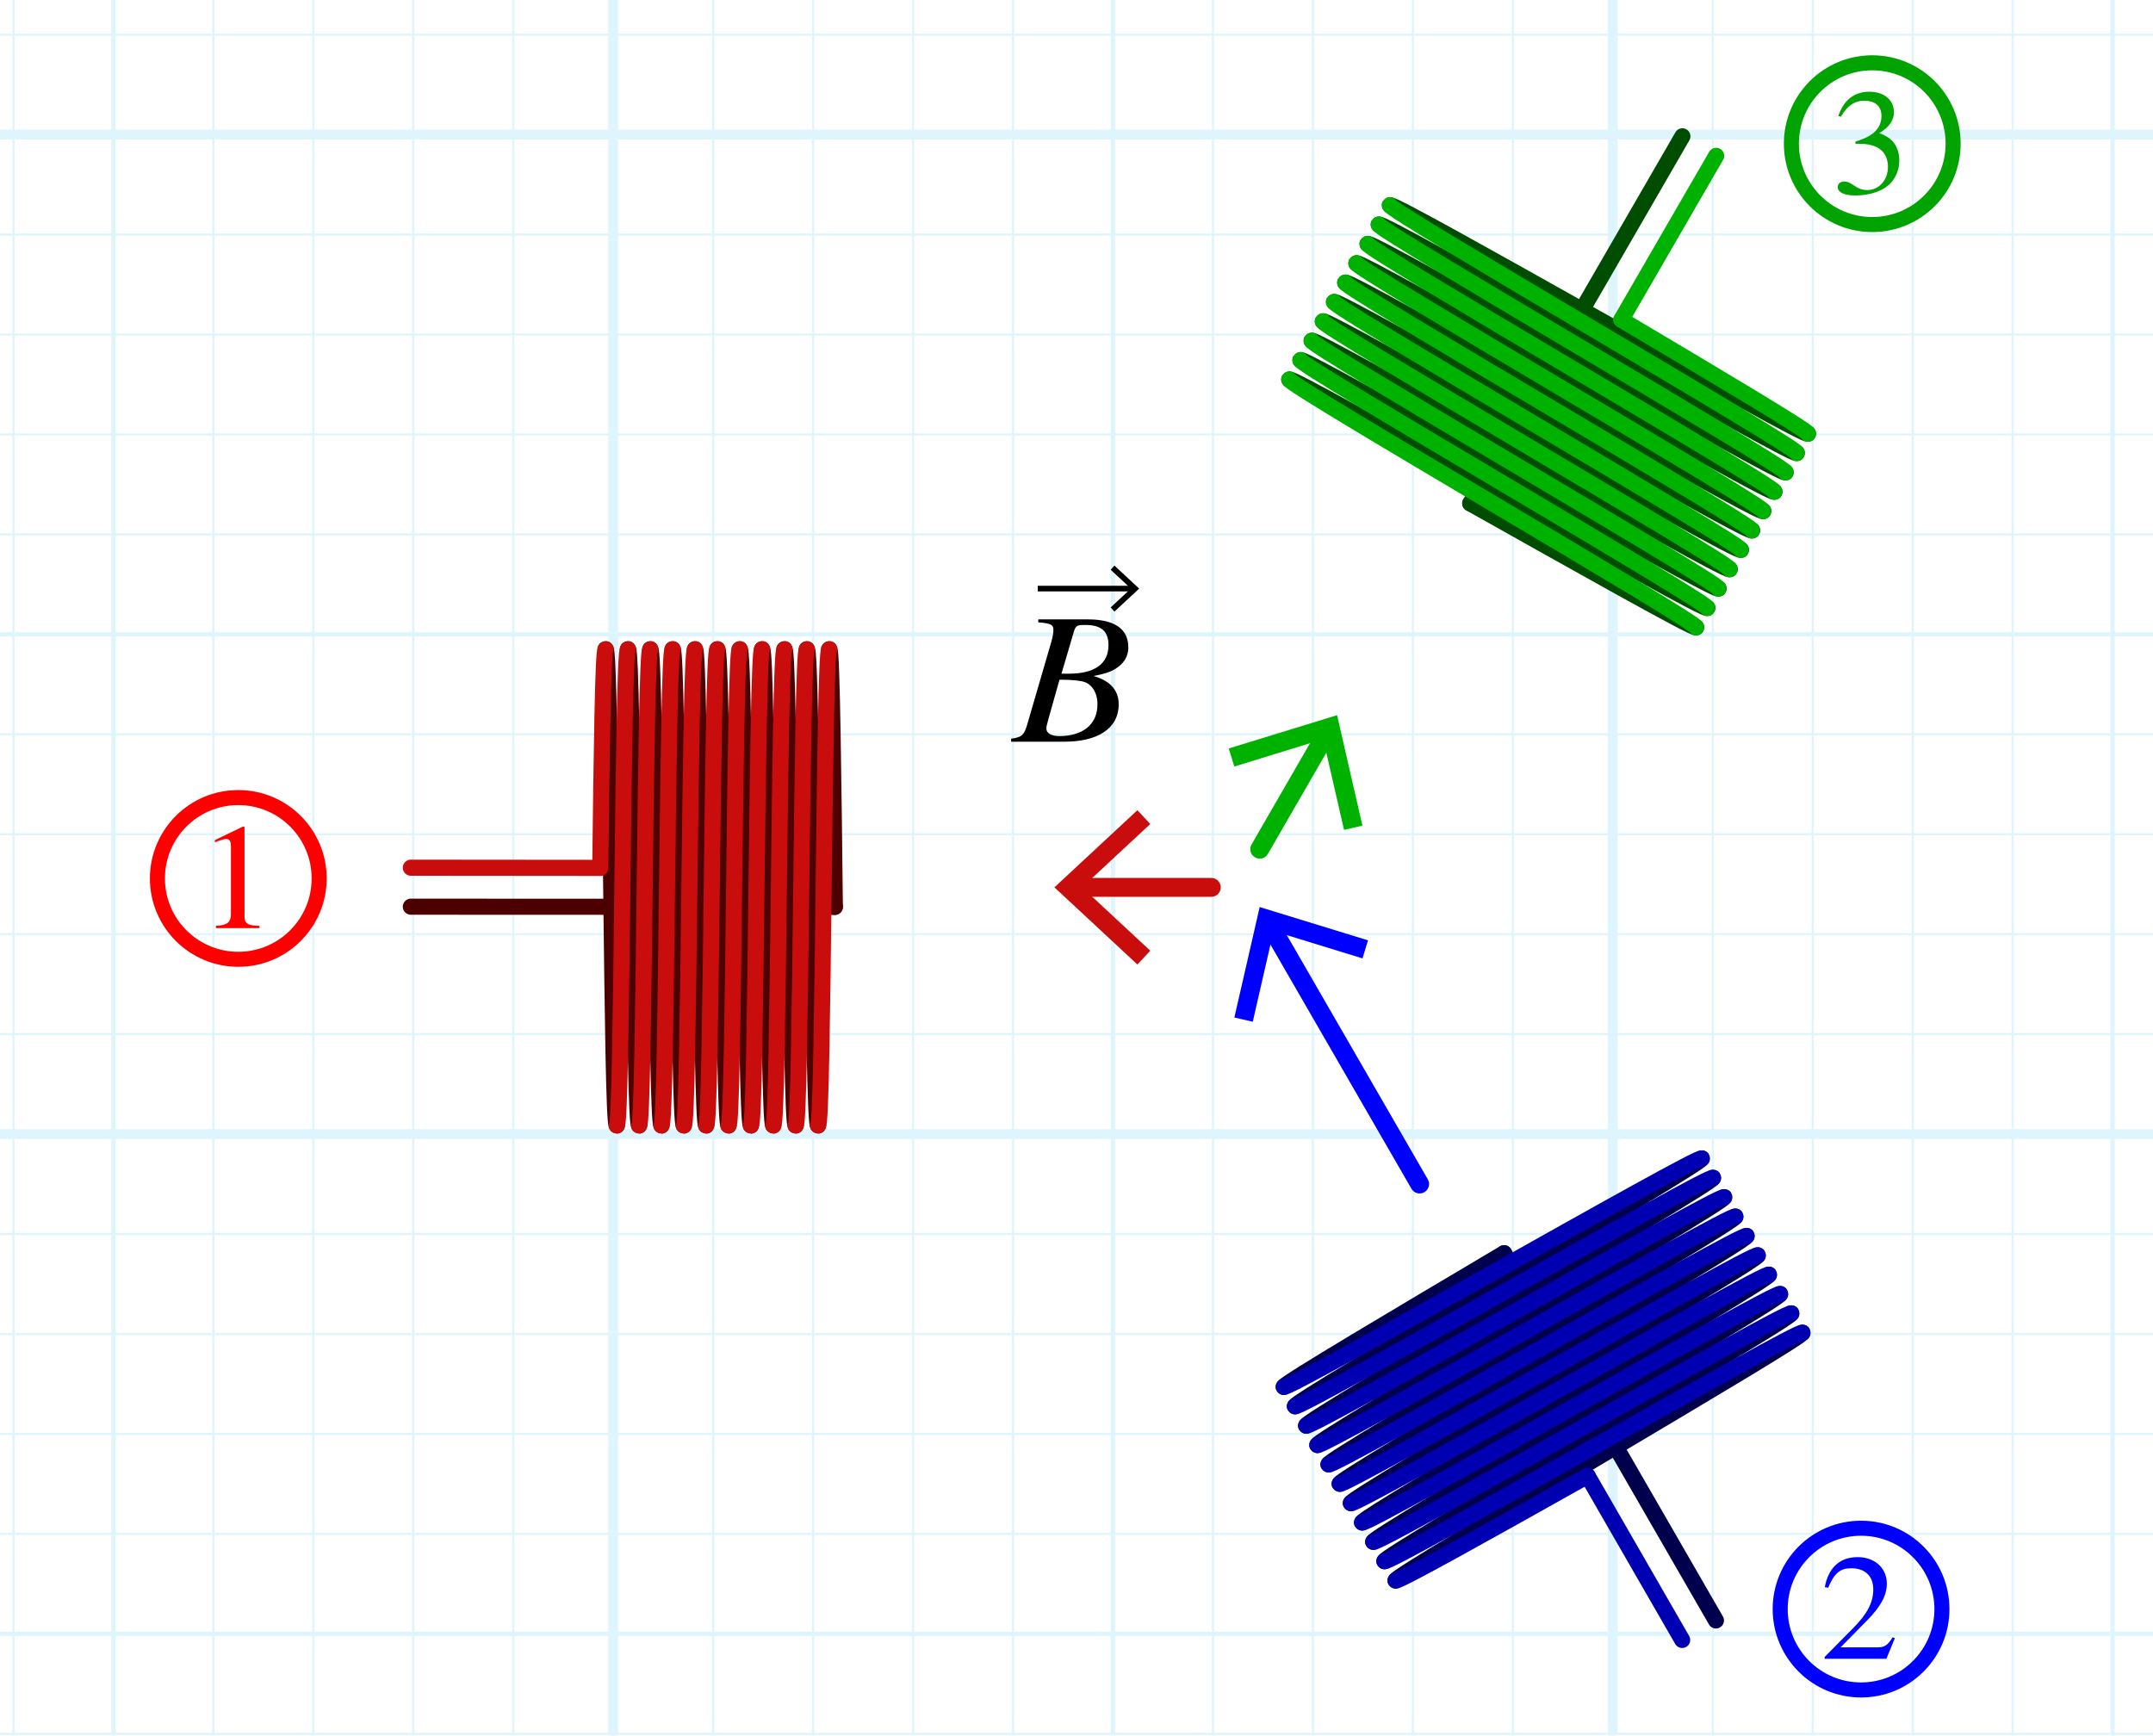 <?xml version="1.0" encoding="utf-8"?>
<!-- Generator: Adobe Illustrator 26.0.1, SVG Export Plug-In . SVG Version: 6.00 Build 0)  -->
<svg version="1.1" xmlns="http://www.w3.org/2000/svg" xmlns:xlink="http://www.w3.org/1999/xlink" x="0px" y="0px"
	 viewBox="0 0 215.853 174.037" enable-background="new 0 0 215.853 174.037" xml:space="preserve">
<g id="Layer_8" opacity="0.5">
	<g id="Clipped_grid">
		<defs>
			<rect id="SVGID_1_" x="-102.847" y="-18.429" width="499.436" height="272.443"/>
		</defs>
		<clipPath id="SVGID_00000051359340541709326210000018018993835033492111_">
			<use xlink:href="#SVGID_1_"  overflow="visible"/>
		</clipPath>
		
			<g id="Grid_00000060005542146034257920000005065612243763103930_" opacity="0.25" clip-path="url(#SVGID_00000051359340541709326210000018018993835033492111_)">
			<g id="Horizontal_1_mm">
				
					<line fill="none" stroke="#00ABEB" stroke-width="0.211" stroke-miterlimit="10" x1="-139.214" y1="-176.909" x2="662.745" y2="-176.909"/>
				
					<line fill="none" stroke="#00ABEB" stroke-width="0.211" stroke-miterlimit="10" x1="-139.214" y1="-186.932" x2="662.745" y2="-186.932"/>
				
					<line fill="none" stroke="#00ABEB" stroke-width="0.211" stroke-miterlimit="10" x1="-139.214" y1="414.355" x2="662.745" y2="414.355"/>
				
					<line fill="none" stroke="#00ABEB" stroke-width="0.211" stroke-miterlimit="10" x1="-139.214" y1="404.332" x2="662.745" y2="404.332"/>
				
					<line fill="none" stroke="#00ABEB" stroke-width="0.211" stroke-miterlimit="10" x1="-139.214" y1="394.313" x2="662.745" y2="394.313"/>
				
					<line fill="none" stroke="#00ABEB" stroke-width="0.211" stroke-miterlimit="10" x1="-139.214" y1="384.291" x2="662.745" y2="384.291"/>
				
					<line fill="none" stroke="#00ABEB" stroke-width="0.211" stroke-miterlimit="10" x1="-139.214" y1="374.268" x2="662.745" y2="374.268"/>
				
					<line fill="none" stroke="#00ABEB" stroke-width="0.211" stroke-miterlimit="10" x1="-139.214" y1="364.249" x2="662.745" y2="364.249"/>
				
					<line fill="none" stroke="#00ABEB" stroke-width="0.211" stroke-miterlimit="10" x1="-139.214" y1="354.227" x2="662.745" y2="354.227"/>
				
					<line fill="none" stroke="#00ABEB" stroke-width="0.211" stroke-miterlimit="10" x1="-139.214" y1="344.208" x2="662.745" y2="344.208"/>
				
					<line fill="none" stroke="#00ABEB" stroke-width="0.211" stroke-miterlimit="10" x1="-139.214" y1="334.183" x2="662.745" y2="334.183"/>
				
					<line fill="none" stroke="#00ABEB" stroke-width="0.211" stroke-miterlimit="10" x1="-139.214" y1="324.161" x2="662.745" y2="324.161"/>
				
					<line fill="none" stroke="#00ABEB" stroke-width="0.211" stroke-miterlimit="10" x1="-139.214" y1="314.142" x2="662.745" y2="314.142"/>
				
					<line fill="none" stroke="#00ABEB" stroke-width="0.211" stroke-miterlimit="10" x1="-139.214" y1="304.119" x2="662.745" y2="304.119"/>
				
					<line fill="none" stroke="#00ABEB" stroke-width="0.211" stroke-miterlimit="10" x1="-139.214" y1="294.097" x2="662.745" y2="294.097"/>
				
					<line fill="none" stroke="#00ABEB" stroke-width="0.211" stroke-miterlimit="10" x1="-139.214" y1="284.078" x2="662.745" y2="284.078"/>
				
					<line fill="none" stroke="#00ABEB" stroke-width="0.211" stroke-miterlimit="10" x1="-139.214" y1="274.055" x2="662.745" y2="274.055"/>
				
					<line fill="none" stroke="#00ABEB" stroke-width="0.211" stroke-miterlimit="10" x1="-139.214" y1="264.033" x2="662.745" y2="264.033"/>
				
					<line fill="none" stroke="#00ABEB" stroke-width="0.211" stroke-miterlimit="10" x1="-139.214" y1="254.014" x2="662.745" y2="254.014"/>
				
					<line fill="none" stroke="#00ABEB" stroke-width="0.211" stroke-miterlimit="10" x1="-139.214" y1="243.991" x2="662.745" y2="243.991"/>
				
					<line fill="none" stroke="#00ABEB" stroke-width="0.211" stroke-miterlimit="10" x1="-139.214" y1="233.968" x2="662.745" y2="233.968"/>
				
					<line fill="none" stroke="#00ABEB" stroke-width="0.211" stroke-miterlimit="10" x1="-139.214" y1="223.949" x2="662.745" y2="223.949"/>
				
					<line fill="none" stroke="#00ABEB" stroke-width="0.211" stroke-miterlimit="10" x1="-139.214" y1="213.927" x2="662.745" y2="213.927"/>
				
					<line fill="none" stroke="#00ABEB" stroke-width="0.211" stroke-miterlimit="10" x1="-139.214" y1="203.903" x2="662.745" y2="203.903"/>
				
					<line fill="none" stroke="#00ABEB" stroke-width="0.211" stroke-miterlimit="10" x1="-139.214" y1="193.883" x2="662.745" y2="193.883"/>
				
					<line fill="none" stroke="#00ABEB" stroke-width="0.211" stroke-miterlimit="10" x1="-139.214" y1="183.861" x2="662.745" y2="183.861"/>
				
					<line fill="none" stroke="#00ABEB" stroke-width="0.211" stroke-miterlimit="10" x1="-139.214" y1="173.842" x2="662.745" y2="173.842"/>
				
					<line fill="none" stroke="#00ABEB" stroke-width="0.211" stroke-miterlimit="10" x1="-139.214" y1="163.819" x2="662.745" y2="163.819"/>
				
					<line fill="none" stroke="#00ABEB" stroke-width="0.211" stroke-miterlimit="10" x1="-139.214" y1="153.797" x2="662.745" y2="153.797"/>
				
					<line fill="none" stroke="#00ABEB" stroke-width="0.211" stroke-miterlimit="10" x1="-139.214" y1="143.777" x2="662.745" y2="143.777"/>
				
					<line fill="none" stroke="#00ABEB" stroke-width="0.211" stroke-miterlimit="10" x1="-139.214" y1="133.755" x2="662.745" y2="133.755"/>
				
					<line fill="none" stroke="#00ABEB" stroke-width="0.211" stroke-miterlimit="10" x1="-139.214" y1="123.732" x2="662.745" y2="123.732"/>
				
					<line fill="none" stroke="#00ABEB" stroke-width="0.211" stroke-miterlimit="10" x1="-139.214" y1="113.713" x2="662.745" y2="113.713"/>
				
					<line fill="none" stroke="#00ABEB" stroke-width="0.211" stroke-miterlimit="10" x1="-139.214" y1="103.691" x2="662.745" y2="103.691"/>
				
					<line fill="none" stroke="#00ABEB" stroke-width="0.211" stroke-miterlimit="10" x1="-139.214" y1="93.668" x2="662.745" y2="93.668"/>
				
					<line fill="none" stroke="#00ABEB" stroke-width="0.211" stroke-miterlimit="10" x1="-139.214" y1="83.649" x2="662.745" y2="83.649"/>
				
					<line fill="none" stroke="#00ABEB" stroke-width="0.211" stroke-miterlimit="10" x1="-139.214" y1="73.627" x2="662.745" y2="73.627"/>
				
					<line fill="none" stroke="#00ABEB" stroke-width="0.211" stroke-miterlimit="10" x1="-139.214" y1="63.604" x2="662.745" y2="63.604"/>
				
					<line fill="none" stroke="#00ABEB" stroke-width="0.211" stroke-miterlimit="10" x1="-139.214" y1="53.585" x2="662.745" y2="53.585"/>
				
					<line fill="none" stroke="#00ABEB" stroke-width="0.211" stroke-miterlimit="10" x1="-139.214" y1="43.562" x2="662.745" y2="43.562"/>
				
					<line fill="none" stroke="#00ABEB" stroke-width="0.211" stroke-miterlimit="10" x1="-139.214" y1="33.54" x2="662.745" y2="33.54"/>
				
					<line fill="none" stroke="#00ABEB" stroke-width="0.211" stroke-miterlimit="10" x1="-139.214" y1="23.521" x2="662.745" y2="23.521"/>
				
					<line fill="none" stroke="#00ABEB" stroke-width="0.211" stroke-miterlimit="10" x1="-139.214" y1="13.496" x2="662.745" y2="13.496"/>
				
					<line fill="none" stroke="#00ABEB" stroke-width="0.211" stroke-miterlimit="10" x1="-139.214" y1="3.478" x2="662.745" y2="3.478"/>
				
					<line fill="none" stroke="#00ABEB" stroke-width="0.211" stroke-miterlimit="10" x1="-139.214" y1="-6.545" x2="662.745" y2="-6.545"/>
				
					<line fill="none" stroke="#00ABEB" stroke-width="0.211" stroke-miterlimit="10" x1="-139.214" y1="-16.568" x2="662.745" y2="-16.568"/>
				
					<line fill="none" stroke="#00ABEB" stroke-width="0.211" stroke-miterlimit="10" x1="-139.214" y1="-26.587" x2="662.745" y2="-26.587"/>
				
					<line fill="none" stroke="#00ABEB" stroke-width="0.211" stroke-miterlimit="10" x1="-139.214" y1="-36.609" x2="662.745" y2="-36.609"/>
				
					<line fill="none" stroke="#00ABEB" stroke-width="0.211" stroke-miterlimit="10" x1="-139.214" y1="-46.632" x2="662.745" y2="-46.632"/>
				
					<line fill="none" stroke="#00ABEB" stroke-width="0.211" stroke-miterlimit="10" x1="-139.214" y1="-56.651" x2="662.745" y2="-56.651"/>
				
					<line fill="none" stroke="#00ABEB" stroke-width="0.211" stroke-miterlimit="10" x1="-139.214" y1="-66.673" x2="662.745" y2="-66.673"/>
				
					<line fill="none" stroke="#00ABEB" stroke-width="0.211" stroke-miterlimit="10" x1="-139.214" y1="-76.696" x2="662.745" y2="-76.696"/>
				
					<line fill="none" stroke="#00ABEB" stroke-width="0.211" stroke-miterlimit="10" x1="-139.214" y1="-86.715" x2="662.745" y2="-86.715"/>
				
					<line fill="none" stroke="#00ABEB" stroke-width="0.211" stroke-miterlimit="10" x1="-139.214" y1="-96.737" x2="662.745" y2="-96.737"/>
				
					<line fill="none" stroke="#00ABEB" stroke-width="0.211" stroke-miterlimit="10" x1="-139.214" y1="-106.76" x2="662.745" y2="-106.76"/>
				
					<line fill="none" stroke="#00ABEB" stroke-width="0.211" stroke-miterlimit="10" x1="-139.214" y1="-116.779" x2="662.745" y2="-116.779"/>
				
					<line fill="none" stroke="#00ABEB" stroke-width="0.211" stroke-miterlimit="10" x1="-139.214" y1="-126.803" x2="662.745" y2="-126.803"/>
				
					<line fill="none" stroke="#00ABEB" stroke-width="0.211" stroke-miterlimit="10" x1="-139.214" y1="-136.823" x2="662.745" y2="-136.823"/>
				
					<line fill="none" stroke="#00ABEB" stroke-width="0.211" stroke-miterlimit="10" x1="-139.214" y1="-146.845" x2="662.745" y2="-146.845"/>
				
					<line fill="none" stroke="#00ABEB" stroke-width="0.211" stroke-miterlimit="10" x1="-139.214" y1="-156.868" x2="662.745" y2="-156.868"/>
				
					<line fill="none" stroke="#00ABEB" stroke-width="0.211" stroke-miterlimit="10" x1="-139.214" y1="-166.887" x2="662.745" y2="-166.887"/>
			</g>
			<g id="Vertical_1_mm">
				<g>
					
						<line fill="none" stroke="#00ABEB" stroke-width="0.211" stroke-miterlimit="10" x1="-138.948" y1="414.306" x2="-138.948" y2="-187.198"/>
				</g>
				
					<line fill="none" stroke="#00ABEB" stroke-width="0.211" stroke-miterlimit="10" x1="-128.929" y1="414.306" x2="-128.929" y2="-187.198"/>
				
					<line fill="none" stroke="#00ABEB" stroke-width="0.211" stroke-miterlimit="10" x1="-118.907" y1="414.306" x2="-118.907" y2="-187.198"/>
				
					<line fill="none" stroke="#00ABEB" stroke-width="0.211" stroke-miterlimit="10" x1="-108.884" y1="414.306" x2="-108.884" y2="-187.198"/>
				
					<line fill="none" stroke="#00ABEB" stroke-width="0.211" stroke-miterlimit="10" x1="-98.865" y1="414.306" x2="-98.865" y2="-187.198"/>
				
					<line fill="none" stroke="#00ABEB" stroke-width="0.211" stroke-miterlimit="10" x1="-88.843" y1="414.306" x2="-88.843" y2="-187.198"/>
				
					<line fill="none" stroke="#00ABEB" stroke-width="0.211" stroke-miterlimit="10" x1="-78.82" y1="414.306" x2="-78.82" y2="-187.198"/>
				
					<line fill="none" stroke="#00ABEB" stroke-width="0.211" stroke-miterlimit="10" x1="-68.801" y1="414.306" x2="-68.801" y2="-187.198"/>
				
					<line fill="none" stroke="#00ABEB" stroke-width="0.211" stroke-miterlimit="10" x1="-58.777" y1="414.306" x2="-58.777" y2="-187.198"/>
				
					<line fill="none" stroke="#00ABEB" stroke-width="0.211" stroke-miterlimit="10" x1="-48.758" y1="414.306" x2="-48.758" y2="-187.198"/>
				
					<line fill="none" stroke="#00ABEB" stroke-width="0.211" stroke-miterlimit="10" x1="-38.735" y1="414.306" x2="-38.735" y2="-187.198"/>
				
					<line fill="none" stroke="#00ABEB" stroke-width="0.211" stroke-miterlimit="10" x1="-28.713" y1="414.306" x2="-28.713" y2="-187.198"/>
				
					<line fill="none" stroke="#00ABEB" stroke-width="0.211" stroke-miterlimit="10" x1="-18.693" y1="414.306" x2="-18.693" y2="-187.198"/>
				
					<line fill="none" stroke="#00ABEB" stroke-width="0.211" stroke-miterlimit="10" x1="-8.671" y1="414.306" x2="-8.671" y2="-187.198"/>
				
					<line fill="none" stroke="#00ABEB" stroke-width="0.211" stroke-miterlimit="10" x1="1.352" y1="414.306" x2="1.352" y2="-187.198"/>
				
					<line fill="none" stroke="#00ABEB" stroke-width="0.211" stroke-miterlimit="10" x1="11.371" y1="414.306" x2="11.371" y2="-187.198"/>
				
					<line fill="none" stroke="#00ABEB" stroke-width="0.211" stroke-miterlimit="10" x1="21.393" y1="414.306" x2="21.393" y2="-187.198"/>
				
					<line fill="none" stroke="#00ABEB" stroke-width="0.211" stroke-miterlimit="10" x1="31.416" y1="414.306" x2="31.416" y2="-187.198"/>
				
					<line fill="none" stroke="#00ABEB" stroke-width="0.211" stroke-miterlimit="10" x1="41.435" y1="414.306" x2="41.435" y2="-187.198"/>
				
					<line fill="none" stroke="#00ABEB" stroke-width="0.211" stroke-miterlimit="10" x1="51.458" y1="414.306" x2="51.458" y2="-187.198"/>
				
					<line fill="none" stroke="#00ABEB" stroke-width="0.211" stroke-miterlimit="10" x1="61.48" y1="414.306" x2="61.48" y2="-187.198"/>
				
					<line fill="none" stroke="#00ABEB" stroke-width="0.211" stroke-miterlimit="10" x1="71.499" y1="414.306" x2="71.499" y2="-187.198"/>
				
					<line fill="none" stroke="#00ABEB" stroke-width="0.211" stroke-miterlimit="10" x1="81.522" y1="414.306" x2="81.522" y2="-187.198"/>
				
					<line fill="none" stroke="#00ABEB" stroke-width="0.211" stroke-miterlimit="10" x1="91.544" y1="414.306" x2="91.544" y2="-187.198"/>
				
					<line fill="none" stroke="#00ABEB" stroke-width="0.211" stroke-miterlimit="10" x1="101.565" y1="414.306" x2="101.565" y2="-187.198"/>
				
					<line fill="none" stroke="#00ABEB" stroke-width="0.211" stroke-miterlimit="10" x1="111.588" y1="414.306" x2="111.588" y2="-187.198"/>
				
					<line fill="none" stroke="#00ABEB" stroke-width="0.211" stroke-miterlimit="10" x1="121.606" y1="414.306" x2="121.606" y2="-187.198"/>
				
					<line fill="none" stroke="#00ABEB" stroke-width="0.211" stroke-miterlimit="10" x1="131.629" y1="414.306" x2="131.629" y2="-187.198"/>
				
					<line fill="none" stroke="#00ABEB" stroke-width="0.211" stroke-miterlimit="10" x1="141.652" y1="414.306" x2="141.652" y2="-187.198"/>
				
					<line fill="none" stroke="#00ABEB" stroke-width="0.211" stroke-miterlimit="10" x1="151.671" y1="414.306" x2="151.671" y2="-187.198"/>
				
					<line fill="none" stroke="#00ABEB" stroke-width="0.211" stroke-miterlimit="10" x1="161.693" y1="414.306" x2="161.693" y2="-187.198"/>
				
					<line fill="none" stroke="#00ABEB" stroke-width="0.211" stroke-miterlimit="10" x1="171.716" y1="414.306" x2="171.716" y2="-187.198"/>
				
					<line fill="none" stroke="#00ABEB" stroke-width="0.211" stroke-miterlimit="10" x1="181.735" y1="414.306" x2="181.735" y2="-187.198"/>
				
					<line fill="none" stroke="#00ABEB" stroke-width="0.211" stroke-miterlimit="10" x1="191.757" y1="414.306" x2="191.757" y2="-187.198"/>
				
					<line fill="none" stroke="#00ABEB" stroke-width="0.211" stroke-miterlimit="10" x1="201.78" y1="414.306" x2="201.78" y2="-187.198"/>
				
					<line fill="none" stroke="#00ABEB" stroke-width="0.211" stroke-miterlimit="10" x1="211.799" y1="414.306" x2="211.799" y2="-187.198"/>
				
					<line fill="none" stroke="#00ABEB" stroke-width="0.211" stroke-miterlimit="10" x1="221.822" y1="414.306" x2="221.822" y2="-187.198"/>
				
					<line fill="none" stroke="#00ABEB" stroke-width="0.211" stroke-miterlimit="10" x1="231.844" y1="414.306" x2="231.844" y2="-187.198"/>
				
					<line fill="none" stroke="#00ABEB" stroke-width="0.211" stroke-miterlimit="10" x1="241.863" y1="414.306" x2="241.863" y2="-187.198"/>
				
					<line fill="none" stroke="#00ABEB" stroke-width="0.211" stroke-miterlimit="10" x1="251.886" y1="414.306" x2="251.886" y2="-187.198"/>
				
					<line fill="none" stroke="#00ABEB" stroke-width="0.211" stroke-miterlimit="10" x1="261.905" y1="414.306" x2="261.905" y2="-187.198"/>
				
					<line fill="none" stroke="#00ABEB" stroke-width="0.211" stroke-miterlimit="10" x1="271.929" y1="414.306" x2="271.929" y2="-187.198"/>
				
					<line fill="none" stroke="#00ABEB" stroke-width="0.211" stroke-miterlimit="10" x1="281.952" y1="414.306" x2="281.952" y2="-187.198"/>
				
					<line fill="none" stroke="#00ABEB" stroke-width="0.211" stroke-miterlimit="10" x1="291.971" y1="414.306" x2="291.971" y2="-187.198"/>
				
					<line fill="none" stroke="#00ABEB" stroke-width="0.211" stroke-miterlimit="10" x1="301.993" y1="414.306" x2="301.993" y2="-187.198"/>
				
					<line fill="none" stroke="#00ABEB" stroke-width="0.211" stroke-miterlimit="10" x1="312.016" y1="414.306" x2="312.016" y2="-187.198"/>
				
					<line fill="none" stroke="#00ABEB" stroke-width="0.211" stroke-miterlimit="10" x1="322.035" y1="414.306" x2="322.035" y2="-187.198"/>
				
					<line fill="none" stroke="#00ABEB" stroke-width="0.211" stroke-miterlimit="10" x1="332.058" y1="414.306" x2="332.058" y2="-187.198"/>
				
					<line fill="none" stroke="#00ABEB" stroke-width="0.211" stroke-miterlimit="10" x1="342.08" y1="414.306" x2="342.08" y2="-187.198"/>
				
					<line fill="none" stroke="#00ABEB" stroke-width="0.211" stroke-miterlimit="10" x1="352.099" y1="414.306" x2="352.099" y2="-187.198"/>
				
					<line fill="none" stroke="#00ABEB" stroke-width="0.211" stroke-miterlimit="10" x1="362.122" y1="414.306" x2="362.122" y2="-187.198"/>
				
					<line fill="none" stroke="#00ABEB" stroke-width="0.211" stroke-miterlimit="10" x1="372.144" y1="414.306" x2="372.144" y2="-187.198"/>
				
					<line fill="none" stroke="#00ABEB" stroke-width="0.211" stroke-miterlimit="10" x1="382.163" y1="414.306" x2="382.163" y2="-187.198"/>
				
					<line fill="none" stroke="#00ABEB" stroke-width="0.211" stroke-miterlimit="10" x1="392.186" y1="414.306" x2="392.186" y2="-187.198"/>
				
					<line fill="none" stroke="#00ABEB" stroke-width="0.211" stroke-miterlimit="10" x1="402.208" y1="414.306" x2="402.208" y2="-187.198"/>
				
					<line fill="none" stroke="#00ABEB" stroke-width="0.211" stroke-miterlimit="10" x1="412.227" y1="414.306" x2="412.227" y2="-187.198"/>
				
					<line fill="none" stroke="#00ABEB" stroke-width="0.211" stroke-miterlimit="10" x1="422.252" y1="414.306" x2="422.252" y2="-187.198"/>
				
					<line fill="none" stroke="#00ABEB" stroke-width="0.211" stroke-miterlimit="10" x1="432.271" y1="414.306" x2="432.271" y2="-187.198"/>
				
					<line fill="none" stroke="#00ABEB" stroke-width="0.211" stroke-miterlimit="10" x1="442.293" y1="414.306" x2="442.293" y2="-187.198"/>
				
					<line fill="none" stroke="#00ABEB" stroke-width="0.211" stroke-miterlimit="10" x1="452.316" y1="414.306" x2="452.316" y2="-187.198"/>
				
					<line fill="none" stroke="#00ABEB" stroke-width="0.211" stroke-miterlimit="10" x1="462.335" y1="414.306" x2="462.335" y2="-187.198"/>
				
					<line fill="none" stroke="#00ABEB" stroke-width="0.211" stroke-miterlimit="10" x1="472.357" y1="414.306" x2="472.357" y2="-187.198"/>
				
					<line fill="none" stroke="#00ABEB" stroke-width="0.211" stroke-miterlimit="10" x1="482.38" y1="414.306" x2="482.38" y2="-187.198"/>
				
					<line fill="none" stroke="#00ABEB" stroke-width="0.211" stroke-miterlimit="10" x1="492.399" y1="414.306" x2="492.399" y2="-187.198"/>
				
					<line fill="none" stroke="#00ABEB" stroke-width="0.211" stroke-miterlimit="10" x1="502.422" y1="414.306" x2="502.422" y2="-187.198"/>
				
					<line fill="none" stroke="#00ABEB" stroke-width="0.211" stroke-miterlimit="10" x1="512.444" y1="414.306" x2="512.444" y2="-187.198"/>
				
					<line fill="none" stroke="#00ABEB" stroke-width="0.211" stroke-miterlimit="10" x1="522.463" y1="414.306" x2="522.463" y2="-187.198"/>
				
					<line fill="none" stroke="#00ABEB" stroke-width="0.211" stroke-miterlimit="10" x1="532.486" y1="414.306" x2="532.486" y2="-187.198"/>
				
					<line fill="none" stroke="#00ABEB" stroke-width="0.211" stroke-miterlimit="10" x1="542.508" y1="414.306" x2="542.508" y2="-187.198"/>
				
					<line fill="none" stroke="#00ABEB" stroke-width="0.211" stroke-miterlimit="10" x1="552.528" y1="414.306" x2="552.528" y2="-187.198"/>
				
					<line fill="none" stroke="#00ABEB" stroke-width="0.211" stroke-miterlimit="10" x1="562.55" y1="414.306" x2="562.55" y2="-187.198"/>
				
					<line fill="none" stroke="#00ABEB" stroke-width="0.211" stroke-miterlimit="10" x1="572.573" y1="414.306" x2="572.573" y2="-187.198"/>
				
					<line fill="none" stroke="#00ABEB" stroke-width="0.211" stroke-miterlimit="10" x1="582.593" y1="414.306" x2="582.593" y2="-187.198"/>
				
					<line fill="none" stroke="#00ABEB" stroke-width="0.211" stroke-miterlimit="10" x1="592.616" y1="414.306" x2="592.616" y2="-187.198"/>
				
					<line fill="none" stroke="#00ABEB" stroke-width="0.211" stroke-miterlimit="10" x1="602.635" y1="414.306" x2="602.635" y2="-187.198"/>
				
					<line fill="none" stroke="#00ABEB" stroke-width="0.211" stroke-miterlimit="10" x1="612.658" y1="414.306" x2="612.658" y2="-187.198"/>
				
					<line fill="none" stroke="#00ABEB" stroke-width="0.211" stroke-miterlimit="10" x1="622.68" y1="414.306" x2="622.68" y2="-187.198"/>
				
					<line fill="none" stroke="#00ABEB" stroke-width="0.211" stroke-miterlimit="10" x1="632.699" y1="414.306" x2="632.699" y2="-187.198"/>
				
					<line fill="none" stroke="#00ABEB" stroke-width="0.211" stroke-miterlimit="10" x1="642.722" y1="414.306" x2="642.722" y2="-187.198"/>
				
					<line fill="none" stroke="#00ABEB" stroke-width="0.211" stroke-miterlimit="10" x1="652.744" y1="414.306" x2="652.744" y2="-187.198"/>
				
					<line fill="none" stroke="#00ABEB" stroke-width="0.211" stroke-miterlimit="10" x1="662.763" y1="414.306" x2="662.763" y2="-187.198"/>
			</g>
			<g id="Horizontal_5_mm_1_">
				
					<line fill="none" stroke="#00ABEB" stroke-width="0.422" stroke-miterlimit="10" x1="-140.186" y1="414.355" x2="662.745" y2="414.355"/>
				
					<line fill="none" stroke="#00ABEB" stroke-width="0.422" stroke-miterlimit="10" x1="-140.186" y1="364.249" x2="662.745" y2="364.249"/>
				
					<line fill="none" stroke="#00ABEB" stroke-width="0.422" stroke-miterlimit="10" x1="-140.186" y1="314.142" x2="662.745" y2="314.142"/>
				
					<line fill="none" stroke="#00ABEB" stroke-width="0.422" stroke-miterlimit="10" x1="-140.186" y1="264.033" x2="662.745" y2="264.033"/>
				
					<line fill="none" stroke="#00ABEB" stroke-width="0.422" stroke-miterlimit="10" x1="-140.186" y1="213.927" x2="662.745" y2="213.927"/>
				
					<line fill="none" stroke="#00ABEB" stroke-width="0.422" stroke-miterlimit="10" x1="-140.186" y1="163.819" x2="662.745" y2="163.819"/>
				
					<line fill="none" stroke="#00ABEB" stroke-width="0.422" stroke-miterlimit="10" x1="-140.186" y1="113.713" x2="662.745" y2="113.713"/>
				
					<line fill="none" stroke="#00ABEB" stroke-width="0.422" stroke-miterlimit="10" x1="-140.186" y1="63.604" x2="662.745" y2="63.604"/>
				
					<line fill="none" stroke="#00ABEB" stroke-width="0.422" stroke-miterlimit="10" x1="-140.186" y1="13.496" x2="662.745" y2="13.496"/>
				
					<line fill="none" stroke="#00ABEB" stroke-width="0.422" stroke-miterlimit="10" x1="-140.186" y1="-36.609" x2="662.745" y2="-36.609"/>
				
					<line fill="none" stroke="#00ABEB" stroke-width="0.422" stroke-miterlimit="10" x1="-140.186" y1="-86.715" x2="662.745" y2="-86.715"/>
			</g>
			<g id="Vertical_5_mm">
				
					<line fill="none" stroke="#00ABEB" stroke-width="0.422" stroke-miterlimit="10" x1="-138.948" y1="414.306" x2="-138.948" y2="-188.17"/>
				
					<line fill="none" stroke="#00ABEB" stroke-width="0.422" stroke-miterlimit="10" x1="-88.843" y1="414.306" x2="-88.843" y2="-188.17"/>
				
					<line fill="none" stroke="#00ABEB" stroke-width="0.422" stroke-miterlimit="10" x1="-38.735" y1="414.306" x2="-38.735" y2="-188.17"/>
				
					<line fill="none" stroke="#00ABEB" stroke-width="0.422" stroke-miterlimit="10" x1="11.371" y1="414.306" x2="11.371" y2="-188.17"/>
				
					<line fill="none" stroke="#00ABEB" stroke-width="0.422" stroke-miterlimit="10" x1="61.48" y1="414.306" x2="61.48" y2="-188.17"/>
				
					<line fill="none" stroke="#00ABEB" stroke-width="0.422" stroke-miterlimit="10" x1="111.588" y1="414.306" x2="111.588" y2="-188.17"/>
				
					<line fill="none" stroke="#00ABEB" stroke-width="0.422" stroke-miterlimit="10" x1="161.693" y1="414.306" x2="161.693" y2="-188.17"/>
				
					<line fill="none" stroke="#00ABEB" stroke-width="0.422" stroke-miterlimit="10" x1="211.799" y1="414.306" x2="211.799" y2="-188.17"/>
				
					<line fill="none" stroke="#00ABEB" stroke-width="0.422" stroke-miterlimit="10" x1="261.905" y1="414.306" x2="261.905" y2="-188.17"/>
				
					<line fill="none" stroke="#00ABEB" stroke-width="0.422" stroke-miterlimit="10" x1="312.016" y1="414.306" x2="312.016" y2="-188.17"/>
				
					<line fill="none" stroke="#00ABEB" stroke-width="0.422" stroke-miterlimit="10" x1="362.122" y1="414.306" x2="362.122" y2="-188.17"/>
				
					<line fill="none" stroke="#00ABEB" stroke-width="0.422" stroke-miterlimit="10" x1="412.227" y1="414.306" x2="412.227" y2="-188.17"/>
				
					<line fill="none" stroke="#00ABEB" stroke-width="0.422" stroke-miterlimit="10" x1="462.335" y1="414.306" x2="462.335" y2="-188.17"/>
				
					<line fill="none" stroke="#00ABEB" stroke-width="0.422" stroke-miterlimit="10" x1="512.444" y1="414.306" x2="512.444" y2="-188.17"/>
				
					<line fill="none" stroke="#00ABEB" stroke-width="0.422" stroke-miterlimit="10" x1="562.55" y1="414.306" x2="562.55" y2="-188.17"/>
				
					<line fill="none" stroke="#00ABEB" stroke-width="0.422" stroke-miterlimit="10" x1="612.658" y1="414.306" x2="612.658" y2="-188.17"/>
				
					<line fill="none" stroke="#00ABEB" stroke-width="0.422" stroke-miterlimit="10" x1="662.763" y1="414.306" x2="662.763" y2="-188.17"/>
			</g>
			<g id="Horizontal_10_mm">
				
					<line id="_x31_9_1_" fill="none" stroke="#00ABEB" stroke-width="0.985" stroke-miterlimit="10" x1="-140.186" y1="414.355" x2="662.745" y2="414.355"/>
				
					<line id="_x32_0" fill="none" stroke="#00ABEB" stroke-width="0.985" stroke-miterlimit="10" x1="-140.186" y1="314.142" x2="662.745" y2="314.142"/>
				
					<line id="_x32_1" fill="none" stroke="#00ABEB" stroke-width="0.985" stroke-miterlimit="10" x1="-140.186" y1="213.927" x2="662.745" y2="213.927"/>
				
					<line id="_x32_2" fill="none" stroke="#00ABEB" stroke-width="0.985" stroke-miterlimit="10" x1="-140.186" y1="113.713" x2="662.745" y2="113.713"/>
				
					<line id="_x32_3" fill="none" stroke="#00ABEB" stroke-width="0.985" stroke-miterlimit="10" x1="-140.186" y1="13.496" x2="662.745" y2="13.496"/>
				
					<line id="_x32_4" fill="none" stroke="#00ABEB" stroke-width="0.985" stroke-miterlimit="10" x1="-140.186" y1="-86.715" x2="662.745" y2="-86.715"/>
				
					<line id="_x32_5" fill="none" stroke="#00ABEB" stroke-width="0.985" stroke-miterlimit="10" x1="-140.186" y1="-186.932" x2="662.745" y2="-186.932"/>
			</g>
			<g id="Vertical_10_mm">
				
					<line id="_x30_" fill="none" stroke="#00ABEB" stroke-width="0.985" stroke-miterlimit="10" x1="-138.948" y1="414.306" x2="-138.948" y2="-188.17"/>
				
					<line id="_x31_" fill="none" stroke="#00ABEB" stroke-width="0.985" stroke-miterlimit="10" x1="-38.735" y1="414.306" x2="-38.735" y2="-188.17"/>
				
					<line id="_x32_" fill="none" stroke="#00ABEB" stroke-width="0.985" stroke-miterlimit="10" x1="61.48" y1="414.306" x2="61.48" y2="-188.17"/>
				
					<line id="_x33_" fill="none" stroke="#00ABEB" stroke-width="0.985" stroke-miterlimit="10" x1="161.693" y1="414.306" x2="161.693" y2="-188.17"/>
				
					<line id="_x34_" fill="none" stroke="#00ABEB" stroke-width="0.985" stroke-miterlimit="10" x1="261.905" y1="414.306" x2="261.905" y2="-188.17"/>
				
					<line id="_x35_" fill="none" stroke="#00ABEB" stroke-width="0.985" stroke-miterlimit="10" x1="362.122" y1="414.306" x2="362.122" y2="-188.17"/>
				
					<line id="_x36_" fill="none" stroke="#00ABEB" stroke-width="0.985" stroke-miterlimit="10" x1="462.335" y1="414.306" x2="462.335" y2="-188.17"/>
				
					<line id="_x37_" fill="none" stroke="#00ABEB" stroke-width="0.985" stroke-miterlimit="10" x1="562.55" y1="414.306" x2="562.55" y2="-188.17"/>
				
					<line id="_x38_" fill="none" stroke="#00ABEB" stroke-width="0.985" stroke-miterlimit="10" x1="662.763" y1="414.306" x2="662.763" y2="-188.17"/>
			</g>
		</g>
	</g>
</g>
<g id="base">
	<g>
		<path fill="#FF0000" d="M21.649,93.06v-0.226c1.171-0.061,1.503-0.377,1.503-1.206v-6.769c0-0.513-0.143-0.739-0.475-0.739
			c-0.158,0-0.427,0.076-0.712,0.181l-0.427,0.15V84.24l2.833-1.372l0.142,0.045v9c0,0.648,0.317,0.919,1.503,0.919v0.226H21.649z"
			/>
	</g>
	<circle fill="none" stroke="#FF0000" stroke-width="1.508" stroke-miterlimit="10" cx="23.89" cy="88.078" r="8.108"/>
	<g>
		<g>
			<path fill="#0000FF" d="M189.122,166.32h-6.187v-0.181l2.816-2.85c1.487-1.492,2.057-2.638,2.057-3.919
				c0-1.372-0.854-2.126-2.2-2.126c-1.139,0-1.693,0.482-2.326,1.96l-0.333-0.075c0.333-1.764,1.345-3,3.292-3
				c1.788,0,2.927,1.161,2.927,2.653c0,1.191-0.617,2.322-2.025,3.739l-2.611,2.653h3.703c0.665,0,0.997-0.166,1.519-1.01
				l0.222,0.09L189.122,166.32z"/>
		</g>
		<circle fill="none" stroke="#0000FF" stroke-width="1.508" stroke-miterlimit="10" cx="186.584" cy="161.339" r="8.108"/>
	</g>
	<g>
		<g>
			<path fill="#00A300" d="M184.31,11.638c0.459-1.432,1.456-2.442,3.102-2.442c1.472,0,2.468,0.83,2.468,2.065
				c0,0.724-0.411,1.478-1.471,2.081c0.696,0.287,0.981,0.467,1.313,0.799c0.443,0.467,0.696,1.161,0.696,1.944
				c0,0.799-0.269,1.538-0.728,2.111c-0.759,0.965-2.263,1.402-3.671,1.402c-1.155,0-1.772-0.316-1.772-0.859
				c0-0.316,0.285-0.542,0.648-0.542c0.269,0,0.522,0.09,0.965,0.392c0.585,0.392,0.918,0.467,1.361,0.467
				c1.171,0,2.057-1.025,2.057-2.307c0-1.146-0.554-1.884-1.646-2.186c-0.348-0.105-0.712-0.151-1.614-0.151v-0.211
				c0.602-0.196,1.013-0.362,1.329-0.542c0.775-0.422,1.282-1.101,1.282-2.021c0-1.025-0.665-1.538-1.709-1.538
				c-0.981,0-1.709,0.482-2.357,1.598L184.31,11.638z"/>
		</g>
		<circle fill="none" stroke="#00A300" stroke-width="1.508" stroke-miterlimit="10" cx="187.706" cy="14.406" r="8.108"/>
	</g>
	<g id="back_00000053507417112770269870000007330197037955620771_">
		<path fill="none" stroke="#00004C" stroke-width="1.613" stroke-linecap="round" stroke-miterlimit="10" d="M129.825,141.004
			c-0.281-0.486,41.081-24.367,40.8-24.853"/>
		<path fill="none" stroke="#00004C" stroke-width="1.613" stroke-linecap="round" stroke-miterlimit="10" d="M130.947,142.948
			c-0.28-0.486,41.082-24.366,40.801-24.852"/>
		<path fill="none" stroke="#00004C" stroke-width="1.613" stroke-linecap="round" stroke-miterlimit="10" d="M132.068,144.89
			c-0.28-0.486,41.082-24.366,40.801-24.852"/>
		<path fill="none" stroke="#00004C" stroke-width="1.613" stroke-linecap="round" stroke-miterlimit="10" d="M133.19,146.832
			c-0.28-0.486,41.082-24.366,40.801-24.852"/>
		<path fill="none" stroke="#00004C" stroke-width="1.613" stroke-linecap="round" stroke-miterlimit="10" d="M134.311,148.775
			c-0.28-0.485,41.082-24.366,40.802-24.851"/>
		<path fill="none" stroke="#00004C" stroke-width="1.613" stroke-linecap="round" stroke-miterlimit="10" d="M135.432,150.717
			c-0.28-0.485,41.082-24.365,40.802-24.851"/>
		<path fill="none" stroke="#00004C" stroke-width="1.613" stroke-linecap="round" stroke-miterlimit="10" d="M136.553,152.658
			c-0.28-0.485,41.082-24.365,40.802-24.851"/>
		<path fill="none" stroke="#00004C" stroke-width="1.613" stroke-linecap="round" stroke-miterlimit="10" d="M137.673,154.598
			c-0.28-0.485,41.082-24.366,40.802-24.851"/>
		<path fill="none" stroke="#00004C" stroke-width="1.613" stroke-linecap="round" stroke-miterlimit="10" d="M138.793,156.538
			c-0.28-0.484,41.082-24.365,40.803-24.849"/>
		<path fill="none" stroke="#00004C" stroke-width="1.613" stroke-linecap="round" stroke-miterlimit="10" d="M139.912,158.475
			c-0.28-0.485,41.082-24.365,40.803-24.849"/>
		<path fill="none" stroke="#00004C" stroke-width="1.613" stroke-linecap="round" stroke-miterlimit="10" d="M128.702,139.059
			c-0.141-0.243,11.827-7.316,22.093-13.405"/>
		
			<line fill="none" stroke="#00004C" stroke-width="1.613" stroke-linecap="round" stroke-miterlimit="10" x1="150.795" y1="125.654" x2="172.035" y2="162.479"/>
	</g>
	<g id="front_00000107579625299631593880000017583368993193081529_">
		<path fill="none" stroke="#0000B2" stroke-width="1.613" stroke-linecap="round" stroke-miterlimit="10" d="M170.625,116.151
			c-0.281-0.486-41.643,23.394-41.924,22.908"/>
		<path fill="none" stroke="#0000B2" stroke-width="1.613" stroke-linecap="round" stroke-miterlimit="10" d="M171.748,118.096
			c-0.281-0.486-41.643,23.394-41.923,22.908"/>
		<path fill="none" stroke="#0000B2" stroke-width="1.613" stroke-linecap="round" stroke-miterlimit="10" d="M172.869,120.038
			c-0.28-0.485-41.642,23.395-41.922,22.91"/>
		<path fill="none" stroke="#0000B2" stroke-width="1.613" stroke-linecap="round" stroke-miterlimit="10" d="M173.991,121.981
			c-0.28-0.486-41.643,23.395-41.923,22.909"/>
		<path fill="none" stroke="#0000B2" stroke-width="1.613" stroke-linecap="round" stroke-miterlimit="10" d="M175.113,123.924
			c-0.281-0.486-41.643,23.395-41.923,22.909"/>
		<path fill="none" stroke="#0000B2" stroke-width="1.613" stroke-linecap="round" stroke-miterlimit="10" d="M176.234,125.866
			c-0.28-0.486-41.642,23.395-41.923,22.909"/>
		<path fill="none" stroke="#0000B2" stroke-width="1.613" stroke-linecap="round" stroke-miterlimit="10" d="M177.355,127.808
			c-0.28-0.486-41.642,23.395-41.923,22.909"/>
		<path fill="none" stroke="#0000B2" stroke-width="1.613" stroke-linecap="round" stroke-miterlimit="10" d="M178.475,129.747
			c-0.28-0.485-41.642,23.396-41.922,22.911"/>
		<path fill="none" stroke="#0000B2" stroke-width="1.613" stroke-linecap="round" stroke-miterlimit="10" d="M179.596,131.688
			c-0.28-0.485-41.642,23.395-41.922,22.91"/>
		<path fill="none" stroke="#0000B2" stroke-width="1.613" stroke-linecap="round" stroke-miterlimit="10" d="M180.714,133.626
			c-0.28-0.484-41.642,23.396-41.921,22.912"/>
		<path fill="none" stroke="#0000B2" stroke-width="1.613" stroke-linecap="round" stroke-miterlimit="10" d="M159.169,147.978
			c-9.813,5.512-19.124,10.727-19.257,10.497"/>
		
			<line fill="none" stroke="#0000B2" stroke-width="1.613" stroke-linecap="round" stroke-miterlimit="10" x1="159.18" y1="147.998" x2="168.649" y2="164.434"/>
		<g display="none">
			<g display="inline">
				
					<line fill="none" stroke="#0000B2" stroke-width="1.613" stroke-linecap="round" stroke-miterlimit="10" x1="163.394" y1="155.312" x2="166.104" y2="160.016"/>
				<g>
					<polygon fill="#0000B2" points="160.346,163.237 161.919,163.6 163.702,155.85 171.303,158.194 171.777,156.651 
						162.52,153.797 					"/>
				</g>
			</g>
		</g>
	</g>
	<g id="back_00000134218876744817658980000004554290557090603429_">
		<path fill="none" stroke="#004C00" stroke-width="1.613" stroke-linecap="round" stroke-miterlimit="10" d="M171.179,60.96
			c-0.281,0.486-41.643-23.394-41.924-22.908"/>
		<path fill="none" stroke="#004C00" stroke-width="1.613" stroke-linecap="round" stroke-miterlimit="10" d="M172.301,59.016
			c-0.28,0.486-41.642-23.395-41.923-22.909"/>
		<path fill="none" stroke="#004C00" stroke-width="1.613" stroke-linecap="round" stroke-miterlimit="10" d="M173.422,57.074
			c-0.28,0.486-41.642-23.395-41.923-22.909"/>
		<path fill="none" stroke="#004C00" stroke-width="1.613" stroke-linecap="round" stroke-miterlimit="10" d="M174.544,55.131
			c-0.28,0.486-41.642-23.395-41.923-22.909"/>
		<path fill="none" stroke="#004C00" stroke-width="1.613" stroke-linecap="round" stroke-miterlimit="10" d="M175.665,53.189
			c-0.28,0.485-41.642-23.395-41.923-22.91"/>
		<path fill="none" stroke="#004C00" stroke-width="1.613" stroke-linecap="round" stroke-miterlimit="10" d="M176.786,51.247
			c-0.28,0.485-41.642-23.395-41.922-22.91"/>
		<path fill="none" stroke="#004C00" stroke-width="1.613" stroke-linecap="round" stroke-miterlimit="10" d="M177.907,49.306
			c-0.28,0.485-41.642-23.395-41.922-22.91"/>
		<path fill="none" stroke="#004C00" stroke-width="1.613" stroke-linecap="round" stroke-miterlimit="10" d="M179.027,47.366
			c-0.28,0.485-41.642-23.395-41.922-22.91"/>
		<path fill="none" stroke="#004C00" stroke-width="1.613" stroke-linecap="round" stroke-miterlimit="10" d="M180.147,45.426
			c-0.28,0.485-41.642-23.396-41.921-22.911"/>
		<path fill="none" stroke="#004C00" stroke-width="1.613" stroke-linecap="round" stroke-miterlimit="10" d="M181.266,43.488
			c-0.28,0.485-41.642-23.396-41.922-22.911"/>
		<path fill="none" stroke="#004C00" stroke-width="1.613" stroke-linecap="round" stroke-miterlimit="10" d="M170.056,62.905
			c-0.141,0.243-12.249-6.585-22.655-12.431"/>
		
			<line fill="none" stroke="#004C00" stroke-width="1.613" stroke-linecap="round" stroke-miterlimit="10" x1="147.4" y1="50.474" x2="168.671" y2="13.667"/>
	</g>
	<g id="front_00000008110892648661018170000007478225049685497990_">
		<path fill="none" stroke="#00B200" stroke-width="1.613" stroke-linecap="round" stroke-miterlimit="10" d="M129.255,38.052
			c-0.281,0.486,41.081,24.367,40.8,24.853"/>
		<path fill="none" stroke="#00B200" stroke-width="1.613" stroke-linecap="round" stroke-miterlimit="10" d="M130.378,36.107
			c-0.281,0.486,41.081,24.367,40.801,24.853"/>
		<path fill="none" stroke="#00B200" stroke-width="1.613" stroke-linecap="round" stroke-miterlimit="10" d="M131.499,34.165
			c-0.28,0.485,41.082,24.365,40.802,24.85"/>
		<path fill="none" stroke="#00B200" stroke-width="1.613" stroke-linecap="round" stroke-miterlimit="10" d="M132.621,32.222
			c-0.28,0.486,41.082,24.366,40.801,24.852"/>
		<path fill="none" stroke="#00B200" stroke-width="1.613" stroke-linecap="round" stroke-miterlimit="10" d="M133.743,30.279
			c-0.281,0.486,41.081,24.366,40.801,24.852"/>
		<path fill="none" stroke="#00B200" stroke-width="1.613" stroke-linecap="round" stroke-miterlimit="10" d="M134.864,28.337
			c-0.28,0.486,41.082,24.366,40.801,24.852"/>
		<path fill="none" stroke="#00B200" stroke-width="1.613" stroke-linecap="round" stroke-miterlimit="10" d="M135.985,26.395
			c-0.28,0.486,41.082,24.366,40.801,24.852"/>
		<path fill="none" stroke="#00B200" stroke-width="1.613" stroke-linecap="round" stroke-miterlimit="10" d="M137.105,24.456
			c-0.28,0.485,41.082,24.365,40.802,24.85"/>
		<path fill="none" stroke="#00B200" stroke-width="1.613" stroke-linecap="round" stroke-miterlimit="10" d="M138.226,22.515
			c-0.28,0.485,41.082,24.366,40.802,24.851"/>
		<path fill="none" stroke="#00B200" stroke-width="1.613" stroke-linecap="round" stroke-miterlimit="10" d="M139.344,20.577
			c-0.28,0.484,41.082,24.365,40.803,24.849"/>
		<path fill="none" stroke="#00B200" stroke-width="1.613" stroke-linecap="round" stroke-miterlimit="10" d="M162.546,32.06
			c9.68,5.742,18.852,11.199,18.72,11.428"/>
		
			<line fill="none" stroke="#00B200" stroke-width="1.613" stroke-linecap="round" stroke-miterlimit="10" x1="162.558" y1="32.04" x2="172.057" y2="15.622"/>
		<g display="none">
			<g display="inline">
				
					<line fill="none" stroke="#00B200" stroke-width="1.613" stroke-linecap="round" stroke-miterlimit="10" x1="166.37" y1="25.452" x2="170.056" y2="19.081"/>
				<g>
					<polygon fill="#00B200" points="174.756,24.129 174.285,22.585 166.681,24.917 164.911,17.162 163.338,17.523 165.495,26.967 
											"/>
				</g>
			</g>
		</g>
	</g>
	<g id="back_00000122680052811471511900000015564908790400425123_">
		<path fill="none" stroke="#4C0000" stroke-width="1.613" stroke-linecap="round" stroke-miterlimit="10" d="M80.891,65.094
			c0.562,0,0.562,47.761,1.123,47.761"/>
		<path fill="none" stroke="#4C0000" stroke-width="1.613" stroke-linecap="round" stroke-miterlimit="10" d="M78.647,65.094
			c0.561,0,0.561,47.761,1.122,47.761"/>
		<path fill="none" stroke="#4C0000" stroke-width="1.613" stroke-linecap="round" stroke-miterlimit="10" d="M76.405,65.094
			c0.561,0,0.561,47.761,1.122,47.761"/>
		<path fill="none" stroke="#4C0000" stroke-width="1.613" stroke-linecap="round" stroke-miterlimit="10" d="M74.162,65.094
			c0.561,0,0.561,47.761,1.121,47.761"/>
		<path fill="none" stroke="#4C0000" stroke-width="1.613" stroke-linecap="round" stroke-miterlimit="10" d="M71.918,65.094
			c0.561,0,0.561,47.761,1.121,47.761"/>
		<path fill="none" stroke="#4C0000" stroke-width="1.613" stroke-linecap="round" stroke-miterlimit="10" d="M69.677,65.094
			c0.56,0,0.56,47.761,1.12,47.761"/>
		<path fill="none" stroke="#4C0000" stroke-width="1.613" stroke-linecap="round" stroke-miterlimit="10" d="M67.435,65.094
			c0.56,0,0.56,47.761,1.12,47.761"/>
		<path fill="none" stroke="#4C0000" stroke-width="1.613" stroke-linecap="round" stroke-miterlimit="10" d="M65.195,65.094
			c0.56,0,0.56,47.761,1.121,47.761"/>
		<path fill="none" stroke="#4C0000" stroke-width="1.613" stroke-linecap="round" stroke-miterlimit="10" d="M62.955,65.094
			c0.559,0,0.559,47.761,1.119,47.761"/>
		<path fill="none" stroke="#4C0000" stroke-width="1.613" stroke-linecap="round" stroke-miterlimit="10" d="M60.718,65.094
			c0.56,0,0.56,47.761,1.119,47.761"/>
		<path fill="none" stroke="#4C0000" stroke-width="1.613" stroke-linecap="round" stroke-miterlimit="10" d="M83.138,65.094
			c0.281,0,0.422,13.901,0.562,25.835"/>
		
			<line fill="none" stroke="#4C0000" stroke-width="1.613" stroke-linecap="round" stroke-miterlimit="10" x1="83.7" y1="90.929" x2="41.189" y2="90.912"/>
	</g>
	<g id="front_00000021835981457808784140000000559883809827313083_">
		<path fill="none" stroke="#C90D0C" stroke-width="1.613" stroke-linecap="round" stroke-miterlimit="10" d="M82.014,112.854
			c0.562,0,0.562-47.761,1.123-47.761"/>
		<path fill="none" stroke="#C90D0C" stroke-width="1.613" stroke-linecap="round" stroke-miterlimit="10" d="M79.769,112.854
			c0.561,0,0.561-47.761,1.123-47.761"/>
		<path fill="none" stroke="#C90D0C" stroke-width="1.613" stroke-linecap="round" stroke-miterlimit="10" d="M77.527,112.854
			c0.56,0,0.56-47.761,1.12-47.761"/>
		<path fill="none" stroke="#C90D0C" stroke-width="1.613" stroke-linecap="round" stroke-miterlimit="10" d="M75.283,112.854
			c0.561,0,0.561-47.761,1.122-47.761"/>
		<path fill="none" stroke="#C90D0C" stroke-width="1.613" stroke-linecap="round" stroke-miterlimit="10" d="M73.04,112.854
			c0.561,0,0.561-47.761,1.122-47.761"/>
		<path fill="none" stroke="#C90D0C" stroke-width="1.613" stroke-linecap="round" stroke-miterlimit="10" d="M70.797,112.854
			c0.561,0,0.561-47.761,1.122-47.761"/>
		<path fill="none" stroke="#C90D0C" stroke-width="1.613" stroke-linecap="round" stroke-miterlimit="10" d="M68.555,112.854
			c0.561,0,0.561-47.761,1.122-47.761"/>
		<path fill="none" stroke="#C90D0C" stroke-width="1.613" stroke-linecap="round" stroke-miterlimit="10" d="M66.315,112.854
			c0.56,0,0.56-47.761,1.12-47.761"/>
		<path fill="none" stroke="#C90D0C" stroke-width="1.613" stroke-linecap="round" stroke-miterlimit="10" d="M64.074,112.854
			c0.56,0,0.56-47.761,1.121-47.761"/>
		<path fill="none" stroke="#C90D0C" stroke-width="1.613" stroke-linecap="round" stroke-miterlimit="10" d="M61.837,112.854
			c0.559,0,0.559-47.761,1.118-47.761"/>
		<path fill="none" stroke="#C90D0C" stroke-width="1.613" stroke-linecap="round" stroke-miterlimit="10" d="M60.18,87.019
			c0.133-11.254,0.273-21.926,0.537-21.926"/>
		
			<line fill="none" stroke="#C90D0C" stroke-width="1.613" stroke-linecap="round" stroke-miterlimit="10" x1="60.157" y1="87.019" x2="41.189" y2="87.002"/>
		<g display="none">
			<g display="inline">
				
					<line fill="none" stroke="#C90D0C" stroke-width="1.6" stroke-linecap="round" stroke-miterlimit="10" x1="47.455" y1="87.011" x2="52.153" y2="87.011"/>
				<g>
					<polygon fill="#C90D0C" points="46.852,93.554 45.76,92.382 51.539,87.012 45.76,81.64 46.852,80.468 53.889,87.012 					"/>
				</g>
			</g>
		</g>
	</g>
</g>
<g id="one" display="none">
	<g display="inline">
		<path d="M86.276,55.131v-0.27c1.333-0.072,1.71-0.45,1.71-1.44v-8.084c0-0.612-0.162-0.882-0.54-0.882
			c-0.18,0-0.486,0.09-0.81,0.216l-0.486,0.18v-0.252l3.223-1.638l0.162,0.054v10.749c0,0.774,0.36,1.099,1.71,1.099v0.27H86.276z"
			/>
		<path d="M100.713,55.131h-7.04v-0.216l3.205-3.403c1.692-1.783,2.341-3.151,2.341-4.681c0-1.639-0.972-2.539-2.503-2.539
			c-1.296,0-1.926,0.576-2.646,2.341l-0.378-0.09c0.378-2.107,1.531-3.583,3.745-3.583c2.035,0,3.331,1.386,3.331,3.169
			c0,1.422-0.702,2.772-2.305,4.465l-2.971,3.169h4.213c0.756,0,1.134-0.198,1.729-1.206l0.252,0.108L100.713,55.131z"/>
		<path d="M106.652,55.383c-3.079,0-4.069-3.349-4.069-6.302c0-3.187,1.242-6.122,4.141-6.122c2.359,0,3.998,2.539,3.998,6.229
			C110.722,52.287,109.587,55.383,106.652,55.383z M106.616,43.428c-1.495,0-2.305,2.125-2.305,5.78
			c0,3.655,0.792,5.708,2.341,5.708c1.53,0,2.341-2.07,2.341-5.635C108.993,45.535,108.201,43.428,106.616,43.428z"/>
		<path d="M114.752,48.109c-1.458,0-2.575-1.134-2.575-2.593c0-1.44,1.134-2.557,2.611-2.557c1.404,0,2.539,1.152,2.539,2.575
			C117.327,46.975,116.192,48.109,114.752,48.109z M114.716,43.572c-0.99,0-1.836,0.9-1.836,1.963c0,1.08,0.846,1.962,1.873,1.962
			s1.873-0.9,1.873-1.98C116.625,44.454,115.76,43.572,114.716,43.572z"/>
	</g>
	<g display="inline">
		<path d="M88.522,131.493v-0.27c1.333-0.072,1.71-0.45,1.71-1.44v-8.084c0-0.612-0.162-0.882-0.54-0.882
			c-0.18,0-0.486,0.09-0.81,0.216l-0.486,0.18v-0.252l3.223-1.638l0.162,0.054v10.749c0,0.774,0.36,1.099,1.71,1.099v0.27H88.522z"
			/>
		<path d="M102.959,131.493h-7.04v-0.216l3.205-3.403c1.692-1.783,2.341-3.151,2.341-4.681c0-1.639-0.972-2.539-2.503-2.539
			c-1.296,0-1.926,0.576-2.646,2.341l-0.378-0.09c0.378-2.107,1.531-3.583,3.745-3.583c2.035,0,3.331,1.386,3.331,3.169
			c0,1.422-0.702,2.772-2.305,4.465l-2.971,3.169h4.213c0.756,0,1.134-0.198,1.729-1.206l0.252,0.108L102.959,131.493z"/>
		<path d="M108.899,131.745c-3.079,0-4.069-3.349-4.069-6.302c0-3.187,1.242-6.122,4.141-6.122c2.359,0,3.998,2.539,3.998,6.229
			C112.968,128.648,111.833,131.745,108.899,131.745z M108.862,119.789c-1.495,0-2.305,2.125-2.305,5.78
			c0,3.655,0.792,5.708,2.341,5.708c1.53,0,2.341-2.07,2.341-5.635C111.239,121.896,110.447,119.789,108.862,119.789z"/>
		<path d="M116.998,124.471c-1.458,0-2.575-1.134-2.575-2.593c0-1.44,1.134-2.557,2.611-2.557c1.404,0,2.539,1.152,2.539,2.575
			C119.573,123.336,118.439,124.471,116.998,124.471z M116.962,119.933c-0.99,0-1.836,0.9-1.836,1.963
			c0,1.08,0.846,1.962,1.873,1.962s1.873-0.9,1.873-1.98C118.871,120.815,118.006,119.933,116.962,119.933z"/>
	</g>
	<g display="inline">
		<path d="M152.056,95.324v-0.27c1.333-0.072,1.71-0.45,1.71-1.44v-8.084c0-0.612-0.162-0.882-0.54-0.882
			c-0.18,0-0.486,0.09-0.81,0.216l-0.486,0.18V84.79l3.223-1.638l0.162,0.054v10.749c0,0.774,0.36,1.099,1.71,1.099v0.27H152.056z"
			/>
		<path d="M166.493,95.324h-7.04v-0.216l3.205-3.403c1.692-1.783,2.341-3.151,2.341-4.681c0-1.639-0.972-2.539-2.503-2.539
			c-1.296,0-1.926,0.576-2.646,2.341l-0.378-0.09c0.378-2.107,1.531-3.583,3.745-3.583c2.035,0,3.331,1.386,3.331,3.169
			c0,1.422-0.702,2.772-2.305,4.465l-2.971,3.169h4.213c0.756,0,1.134-0.198,1.729-1.206l0.252,0.108L166.493,95.324z"/>
		<path d="M172.433,95.576c-3.079,0-4.069-3.349-4.069-6.302c0-3.187,1.242-6.122,4.141-6.122c2.359,0,3.998,2.539,3.998,6.229
			C176.502,92.479,175.367,95.576,172.433,95.576z M172.397,83.62c-1.495,0-2.305,2.125-2.305,5.78c0,3.655,0.792,5.708,2.341,5.708
			c1.53,0,2.341-2.07,2.341-5.635C174.774,85.727,173.981,83.62,172.397,83.62z"/>
		<path d="M180.532,88.302c-1.458,0-2.575-1.134-2.575-2.593c0-1.44,1.134-2.557,2.611-2.557c1.404,0,2.539,1.152,2.539,2.575
			C183.107,87.167,181.973,88.302,180.532,88.302z M180.496,83.764c-0.99,0-1.836,0.9-1.836,1.963c0,1.08,0.846,1.962,1.873,1.962
			s1.873-0.9,1.873-1.98C182.405,84.646,181.541,83.764,180.496,83.764z"/>
	</g>
	
		<line display="inline" fill="none" stroke="#000000" stroke-width="0.5" stroke-linecap="round" stroke-miterlimit="10" stroke-dasharray="6,6" x1="86.48" y1="88.974" x2="127.314" y2="88.974"/>
	
		<line display="inline" fill="none" stroke="#000000" stroke-width="0.5" stroke-linecap="round" stroke-miterlimit="10" stroke-dasharray="6,6" x1="147.73" y1="124.337" x2="127.314" y2="88.974"/>
	
		<line display="inline" fill="none" stroke="#000000" stroke-width="0.5" stroke-linecap="round" stroke-miterlimit="10" stroke-dasharray="6,6" x1="147.73" y1="53.611" x2="127.314" y2="88.974"/>
	<g display="inline">
		<g>
			<path fill="none" stroke="#000000" stroke-width="0.4" stroke-linecap="round" stroke-miterlimit="10" d="M139.374,72.852
				c4.901,3.672,8.073,9.527,8.073,16.122c0,7.451-4.048,13.957-10.065,17.438"/>
			<g>
				<polygon points="139.455,74.733 139.767,73.154 141.119,72.282 137.382,71.536 				"/>
			</g>
		</g>
	</g>
	<g display="inline">
		<g>
			<path fill="none" stroke="#000000" stroke-width="0.4" stroke-linecap="round" stroke-miterlimit="10" d="M138.229,112.648
				c-3.32,1.533-7.018,2.389-10.915,2.389c-14.394,0-26.063-11.669-26.063-26.063"/>
			<g>
				<polygon points="136.544,111.782 137.766,112.829 137.86,114.436 140.348,111.549 				"/>
			</g>
		</g>
	</g>
	<g display="inline">
		<g>
			<path fill="none" stroke="#000000" stroke-width="0.4" stroke-linecap="round" stroke-miterlimit="10" d="M95.502,86.587
				c1.221-16.503,14.997-29.513,31.812-29.513c5.811,0,11.26,1.554,15.953,4.269"/>
			<g>
				<polygon points="97.071,85.542 95.559,86.096 94.112,85.393 95.414,88.974 				"/>
			</g>
		</g>
	</g>
</g>
<g id="three">
	<g>
		<g>
			
				<line fill="none" stroke="#C90D0C" stroke-width="1.892" stroke-linecap="round" stroke-miterlimit="10" x1="121.44" y1="88.974" x2="107.764" y2="88.974"/>
			<g>
				<polygon fill="#C90D0C" points="114.033,81.236 115.323,82.622 108.49,88.972 115.323,95.324 114.033,96.71 105.712,88.972 				
					"/>
			</g>
		</g>
	</g>
	<g>
		<g>
			
				<line fill="none" stroke="#0000FF" stroke-width="1.892" stroke-linecap="round" stroke-miterlimit="10" x1="127.319" y1="92.724" x2="142.326" y2="118.717"/>
			<g>
				<polygon fill="#0000FF" points="123.753,102.022 125.598,102.447 127.681,93.353 136.599,96.095 137.154,94.285 126.292,90.948 
									"/>
			</g>
		</g>
	</g>
	<g>
		<g>
			
				<line fill="none" stroke="#00B200" stroke-width="1.892" stroke-linecap="round" stroke-miterlimit="10" x1="133.027" y1="73.486" x2="126.295" y2="85.146"/>
			<g>
				<polygon fill="#00B200" points="123.191,75.046 123.746,76.856 132.662,74.114 134.747,83.208 136.592,82.783 134.051,71.708 
									"/>
			</g>
		</g>
	</g>
	<g>
		<path d="M109.022,62.102c2.741,0,4.101,0.958,4.101,2.817c0,1.015-0.552,1.672-1.262,2.123c-0.611,0.395-1.34,0.563-2.188,0.732
			v0.019c1.695,0.488,2.484,1.484,2.484,2.817c0,2.517-2.228,3.757-5.421,3.757h-5.362v-0.301c1.084-0.15,1.301-0.338,1.636-1.502
			l2.386-8.189c0.138-0.47,0.217-0.92,0.217-1.202c0-0.545-0.276-0.676-1.518-0.771v-0.3H109.022z M105.592,70.385
			c-0.394,1.427-0.69,2.385-0.69,2.629c0,0.526,0.493,0.789,1.321,0.789c2.267,0,3.805-1.108,3.805-3.193
			c0-1.165-0.572-1.991-1.321-2.235c-0.394-0.131-1.242-0.225-2.484-0.225L105.592,70.385z M107.169,67.549
			c2.583,0,3.963-0.996,3.963-2.855c0-1.39-0.71-2.029-2.307-2.029c-0.769,0-0.966,0-1.163,0.676l-1.242,4.208H107.169z"/>
	</g>
	<g>
		<g>
			
				<line fill="none" stroke="#000000" stroke-width="0.564" stroke-miterlimit="10" x1="104.044" y1="59.016" x2="113.599" y2="59.016"/>
			<g>
				<polygon points="111.731,61.321 111.347,60.908 113.383,59.016 111.347,57.124 111.731,56.711 114.21,59.016 				"/>
			</g>
		</g>
	</g>
	<g>
	</g>
	<g>
	</g>
</g>
</svg>
